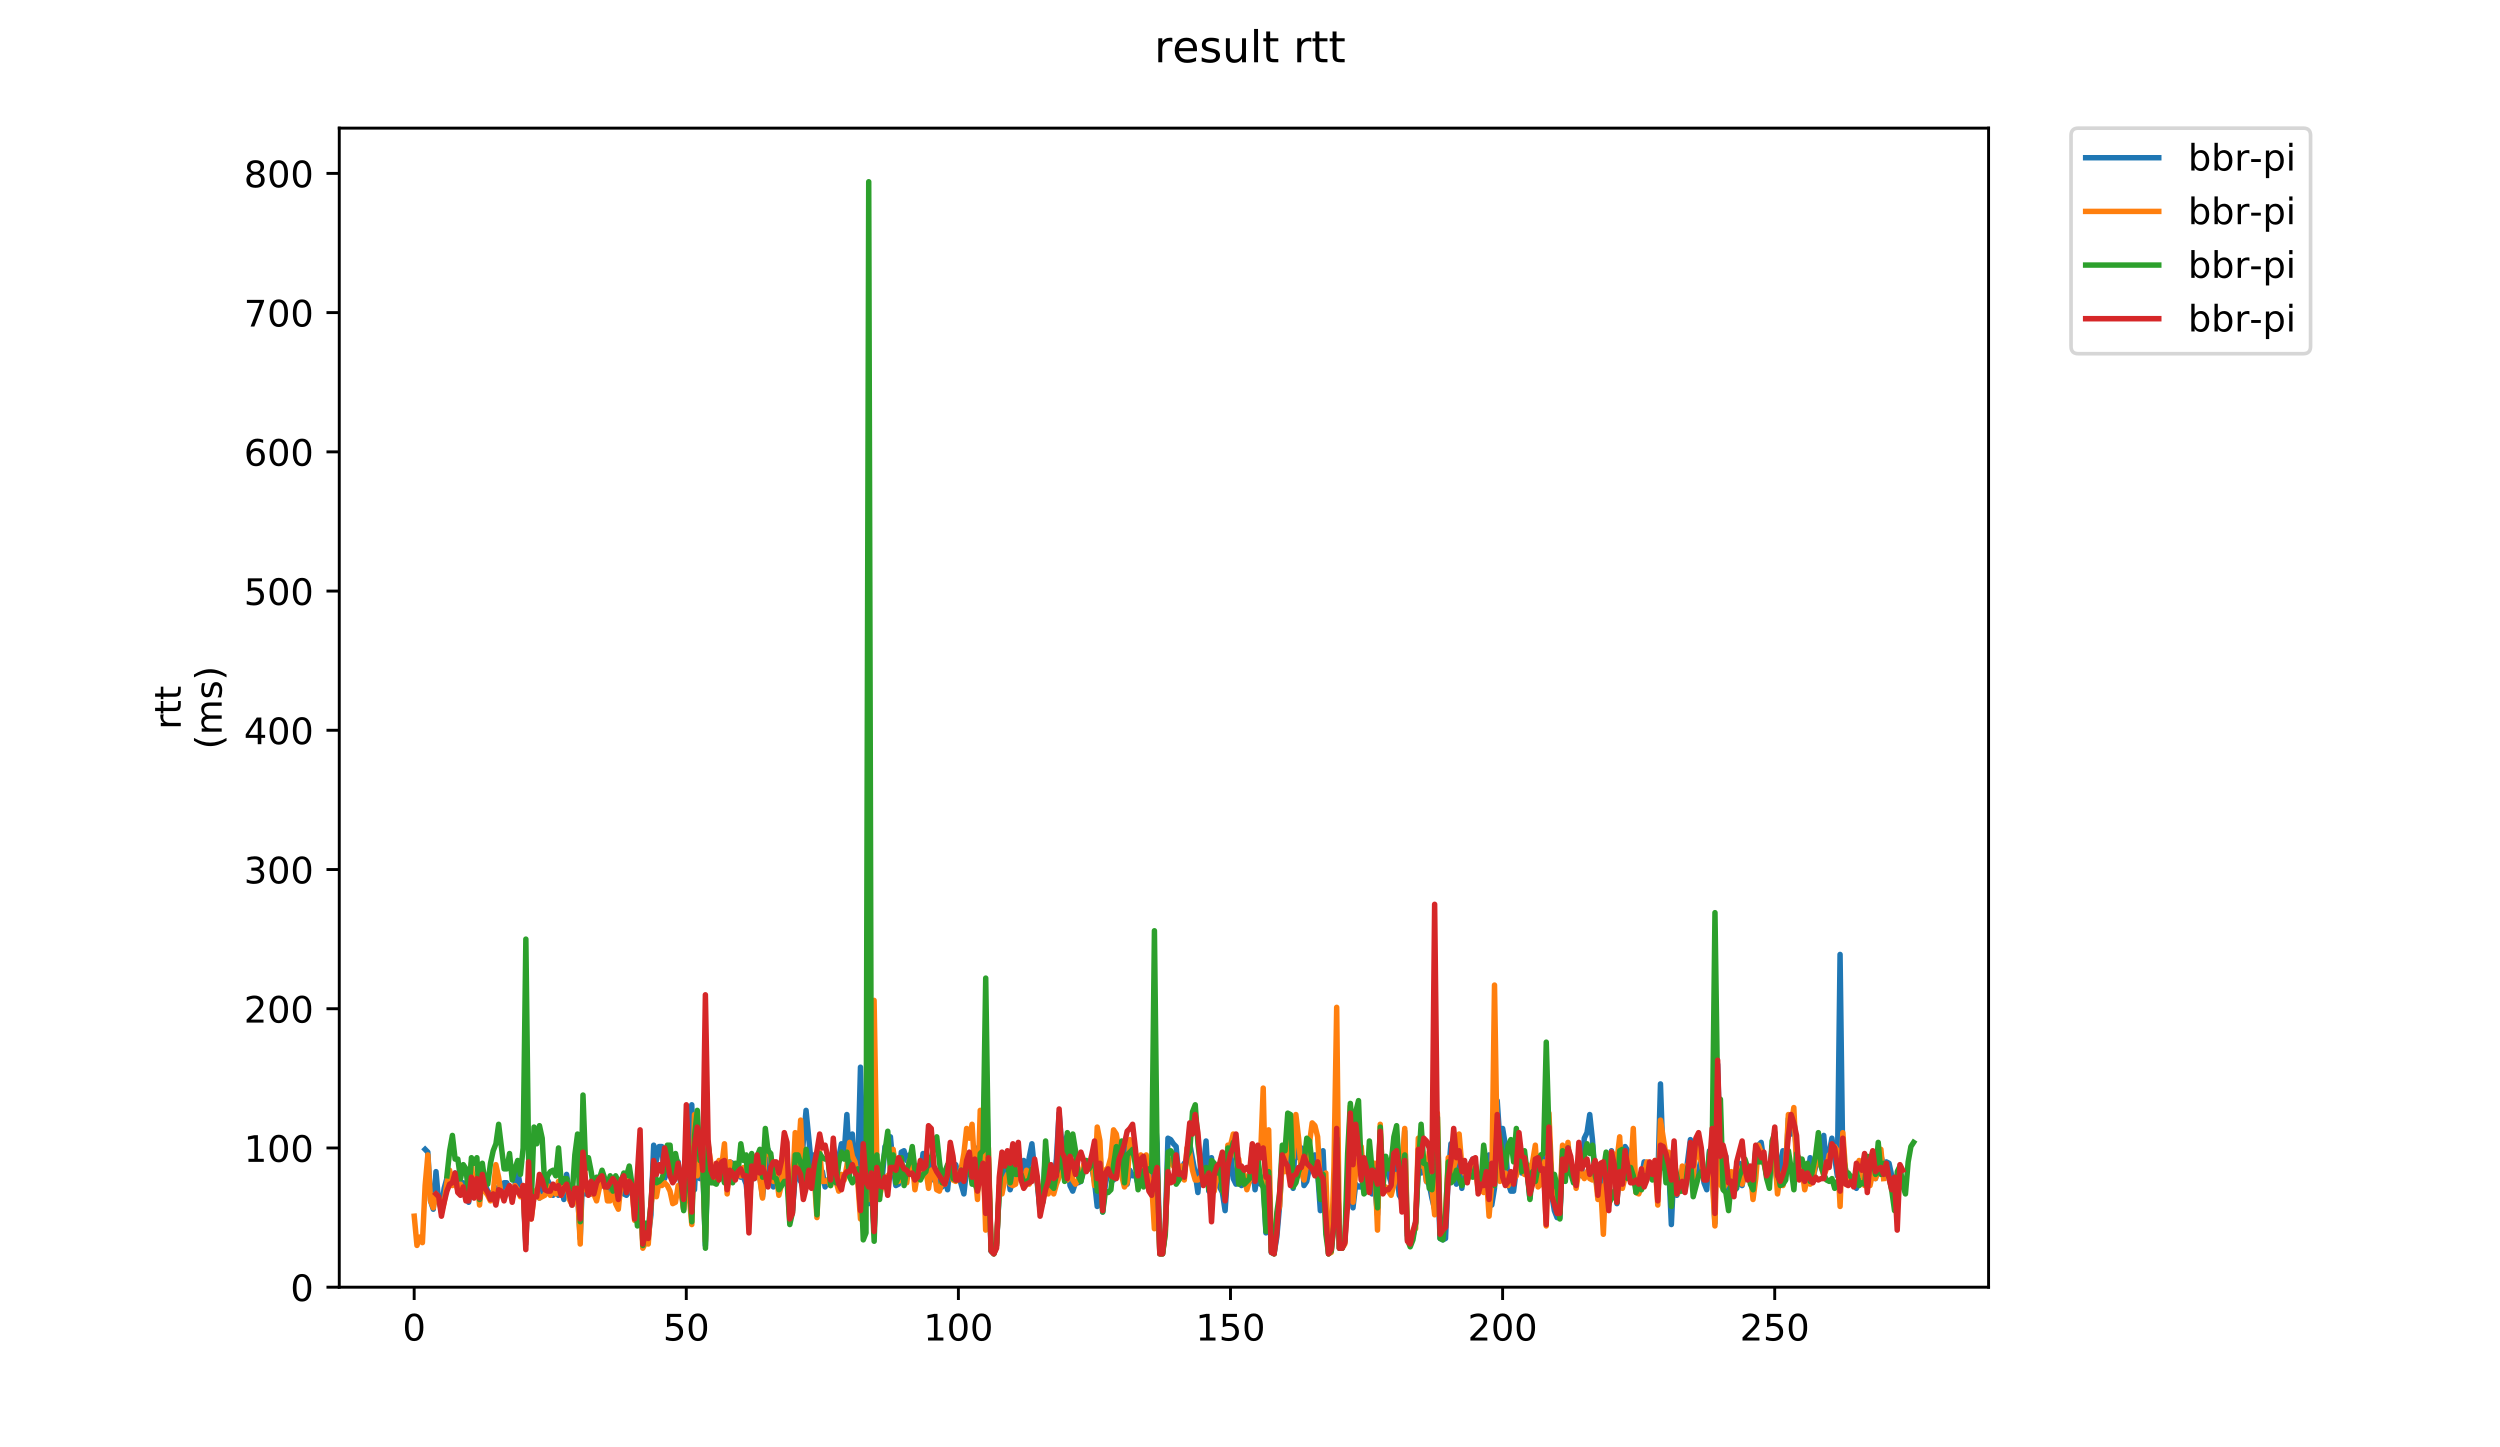 <?xml version="1.0" encoding="utf-8" standalone="no"?>
<!DOCTYPE svg PUBLIC "-//W3C//DTD SVG 1.1//EN"
  "http://www.w3.org/Graphics/SVG/1.1/DTD/svg11.dtd">
<!-- Created with matplotlib (https://matplotlib.org/) -->
<svg height="396pt" version="1.1" viewBox="0 0 684 396" width="684pt" xmlns="http://www.w3.org/2000/svg" xmlns:xlink="http://www.w3.org/1999/xlink">
 <defs>
  <style type="text/css">
*{stroke-linecap:butt;stroke-linejoin:round;}
  </style>
 </defs>
 <g id="figure_1">
  <g id="patch_1">
   <path d="M 0 396 
L 684 396 
L 684 0 
L 0 0 
z
" style="fill:#ffffff;"/>
  </g>
  <g id="axes_1">
   <g id="patch_2">
    <path d="M 92.824 352.174 
L 544.074 352.174 
L 544.074 35.062 
L 92.824 35.062 
z
" style="fill:#ffffff;"/>
   </g>
   <g id="matplotlib.axis_1">
    <g id="xtick_1">
     <g id="line2d_1">
      <defs>
       <path d="M 0 0 
L 0 3.5 
" id="m69da487985" style="stroke:#000000;stroke-width:0.8;"/>
      </defs>
      <g>
       <use style="stroke:#000000;stroke-width:0.8;" x="113.319" xlink:href="#m69da487985" y="352.174"/>
      </g>
     </g>
     <g id="text_1">
      <!-- 0 -->
      <defs>
       <path d="M 31.781 66.406 
Q 24.172 66.406 20.328 58.906 
Q 16.5 51.422 16.5 36.375 
Q 16.5 21.391 20.328 13.891 
Q 24.172 6.391 31.781 6.391 
Q 39.453 6.391 43.281 13.891 
Q 47.125 21.391 47.125 36.375 
Q 47.125 51.422 43.281 58.906 
Q 39.453 66.406 31.781 66.406 
z
M 31.781 74.219 
Q 44.047 74.219 50.516 64.516 
Q 56.984 54.828 56.984 36.375 
Q 56.984 17.969 50.516 8.266 
Q 44.047 -1.422 31.781 -1.422 
Q 19.531 -1.422 13.062 8.266 
Q 6.594 17.969 6.594 36.375 
Q 6.594 54.828 13.062 64.516 
Q 19.531 74.219 31.781 74.219 
z
" id="DejaVuSans-48"/>
      </defs>
      <g transform="translate(110.138 366.773)scale(0.1 -0.1)">
       <use xlink:href="#DejaVuSans-48"/>
      </g>
     </g>
    </g>
    <g id="xtick_2">
     <g id="line2d_2">
      <g>
       <use style="stroke:#000000;stroke-width:0.8;" x="187.768" xlink:href="#m69da487985" y="352.174"/>
      </g>
     </g>
     <g id="text_2">
      <!-- 50 -->
      <defs>
       <path d="M 10.797 72.906 
L 49.516 72.906 
L 49.516 64.594 
L 19.828 64.594 
L 19.828 46.734 
Q 21.969 47.469 24.109 47.828 
Q 26.266 48.188 28.422 48.188 
Q 40.625 48.188 47.75 41.5 
Q 54.891 34.812 54.891 23.391 
Q 54.891 11.625 47.562 5.094 
Q 40.234 -1.422 26.906 -1.422 
Q 22.312 -1.422 17.547 -0.641 
Q 12.797 0.141 7.719 1.703 
L 7.719 11.625 
Q 12.109 9.234 16.797 8.062 
Q 21.484 6.891 26.703 6.891 
Q 35.156 6.891 40.078 11.328 
Q 45.016 15.766 45.016 23.391 
Q 45.016 31 40.078 35.438 
Q 35.156 39.891 26.703 39.891 
Q 22.75 39.891 18.812 39.016 
Q 14.891 38.141 10.797 36.281 
z
" id="DejaVuSans-53"/>
      </defs>
      <g transform="translate(181.405 366.773)scale(0.1 -0.1)">
       <use xlink:href="#DejaVuSans-53"/>
       <use x="63.623" xlink:href="#DejaVuSans-48"/>
      </g>
     </g>
    </g>
    <g id="xtick_3">
     <g id="line2d_3">
      <g>
       <use style="stroke:#000000;stroke-width:0.8;" x="262.216" xlink:href="#m69da487985" y="352.174"/>
      </g>
     </g>
     <g id="text_3">
      <!-- 100 -->
      <defs>
       <path d="M 12.406 8.297 
L 28.516 8.297 
L 28.516 63.922 
L 10.984 60.406 
L 10.984 69.391 
L 28.422 72.906 
L 38.281 72.906 
L 38.281 8.297 
L 54.391 8.297 
L 54.391 0 
L 12.406 0 
z
" id="DejaVuSans-49"/>
      </defs>
      <g transform="translate(252.673 366.773)scale(0.1 -0.1)">
       <use xlink:href="#DejaVuSans-49"/>
       <use x="63.623" xlink:href="#DejaVuSans-48"/>
       <use x="127.246" xlink:href="#DejaVuSans-48"/>
      </g>
     </g>
    </g>
    <g id="xtick_4">
     <g id="line2d_4">
      <g>
       <use style="stroke:#000000;stroke-width:0.8;" x="336.665" xlink:href="#m69da487985" y="352.174"/>
      </g>
     </g>
     <g id="text_4">
      <!-- 150 -->
      <g transform="translate(327.121 366.773)scale(0.1 -0.1)">
       <use xlink:href="#DejaVuSans-49"/>
       <use x="63.623" xlink:href="#DejaVuSans-53"/>
       <use x="127.246" xlink:href="#DejaVuSans-48"/>
      </g>
     </g>
    </g>
    <g id="xtick_5">
     <g id="line2d_5">
      <g>
       <use style="stroke:#000000;stroke-width:0.8;" x="411.114" xlink:href="#m69da487985" y="352.174"/>
      </g>
     </g>
     <g id="text_5">
      <!-- 200 -->
      <defs>
       <path d="M 19.188 8.297 
L 53.609 8.297 
L 53.609 0 
L 7.328 0 
L 7.328 8.297 
Q 12.938 14.109 22.625 23.891 
Q 32.328 33.688 34.812 36.531 
Q 39.547 41.844 41.422 45.531 
Q 43.312 49.219 43.312 52.781 
Q 43.312 58.594 39.234 62.25 
Q 35.156 65.922 28.609 65.922 
Q 23.969 65.922 18.812 64.312 
Q 13.672 62.703 7.812 59.422 
L 7.812 69.391 
Q 13.766 71.781 18.938 73 
Q 24.125 74.219 28.422 74.219 
Q 39.75 74.219 46.484 68.547 
Q 53.219 62.891 53.219 53.422 
Q 53.219 48.922 51.531 44.891 
Q 49.859 40.875 45.406 35.406 
Q 44.188 33.984 37.641 27.219 
Q 31.109 20.453 19.188 8.297 
z
" id="DejaVuSans-50"/>
      </defs>
      <g transform="translate(401.57 366.773)scale(0.1 -0.1)">
       <use xlink:href="#DejaVuSans-50"/>
       <use x="63.623" xlink:href="#DejaVuSans-48"/>
       <use x="127.246" xlink:href="#DejaVuSans-48"/>
      </g>
     </g>
    </g>
    <g id="xtick_6">
     <g id="line2d_6">
      <g>
       <use style="stroke:#000000;stroke-width:0.8;" x="485.562" xlink:href="#m69da487985" y="352.174"/>
      </g>
     </g>
     <g id="text_6">
      <!-- 250 -->
      <g transform="translate(476.019 366.773)scale(0.1 -0.1)">
       <use xlink:href="#DejaVuSans-50"/>
       <use x="63.623" xlink:href="#DejaVuSans-53"/>
       <use x="127.246" xlink:href="#DejaVuSans-48"/>
      </g>
     </g>
    </g>
   </g>
   <g id="matplotlib.axis_2">
    <g id="ytick_1">
     <g id="line2d_7">
      <defs>
       <path d="M 0 0 
L -3.5 0 
" id="m5e0e6e8638" style="stroke:#000000;stroke-width:0.8;"/>
      </defs>
      <g>
       <use style="stroke:#000000;stroke-width:0.8;" x="92.824" xlink:href="#m5e0e6e8638" y="352.174"/>
      </g>
     </g>
     <g id="text_7">
      <!-- 0 -->
      <g transform="translate(79.461 355.973)scale(0.1 -0.1)">
       <use xlink:href="#DejaVuSans-48"/>
      </g>
     </g>
    </g>
    <g id="ytick_2">
     <g id="line2d_8">
      <g>
       <use style="stroke:#000000;stroke-width:0.8;" x="92.824" xlink:href="#m5e0e6e8638" y="314.083"/>
      </g>
     </g>
     <g id="text_8">
      <!-- 100 -->
      <g transform="translate(66.736 317.882)scale(0.1 -0.1)">
       <use xlink:href="#DejaVuSans-49"/>
       <use x="63.623" xlink:href="#DejaVuSans-48"/>
       <use x="127.246" xlink:href="#DejaVuSans-48"/>
      </g>
     </g>
    </g>
    <g id="ytick_3">
     <g id="line2d_9">
      <g>
       <use style="stroke:#000000;stroke-width:0.8;" x="92.824" xlink:href="#m5e0e6e8638" y="275.991"/>
      </g>
     </g>
     <g id="text_9">
      <!-- 200 -->
      <g transform="translate(66.736 279.79)scale(0.1 -0.1)">
       <use xlink:href="#DejaVuSans-50"/>
       <use x="63.623" xlink:href="#DejaVuSans-48"/>
       <use x="127.246" xlink:href="#DejaVuSans-48"/>
      </g>
     </g>
    </g>
    <g id="ytick_4">
     <g id="line2d_10">
      <g>
       <use style="stroke:#000000;stroke-width:0.8;" x="92.824" xlink:href="#m5e0e6e8638" y="237.9"/>
      </g>
     </g>
     <g id="text_10">
      <!-- 300 -->
      <defs>
       <path d="M 40.578 39.312 
Q 47.656 37.797 51.625 33 
Q 55.609 28.219 55.609 21.188 
Q 55.609 10.406 48.188 4.484 
Q 40.766 -1.422 27.094 -1.422 
Q 22.516 -1.422 17.656 -0.516 
Q 12.797 0.391 7.625 2.203 
L 7.625 11.719 
Q 11.719 9.328 16.594 8.109 
Q 21.484 6.891 26.812 6.891 
Q 36.078 6.891 40.938 10.547 
Q 45.797 14.203 45.797 21.188 
Q 45.797 27.641 41.281 31.266 
Q 36.766 34.906 28.719 34.906 
L 20.219 34.906 
L 20.219 43.016 
L 29.109 43.016 
Q 36.375 43.016 40.234 45.922 
Q 44.094 48.828 44.094 54.297 
Q 44.094 59.906 40.109 62.906 
Q 36.141 65.922 28.719 65.922 
Q 24.656 65.922 20.016 65.031 
Q 15.375 64.156 9.812 62.312 
L 9.812 71.094 
Q 15.438 72.656 20.344 73.438 
Q 25.25 74.219 29.594 74.219 
Q 40.828 74.219 47.359 69.109 
Q 53.906 64.016 53.906 55.328 
Q 53.906 49.266 50.438 45.094 
Q 46.969 40.922 40.578 39.312 
z
" id="DejaVuSans-51"/>
      </defs>
      <g transform="translate(66.736 241.699)scale(0.1 -0.1)">
       <use xlink:href="#DejaVuSans-51"/>
       <use x="63.623" xlink:href="#DejaVuSans-48"/>
       <use x="127.246" xlink:href="#DejaVuSans-48"/>
      </g>
     </g>
    </g>
    <g id="ytick_5">
     <g id="line2d_11">
      <g>
       <use style="stroke:#000000;stroke-width:0.8;" x="92.824" xlink:href="#m5e0e6e8638" y="199.808"/>
      </g>
     </g>
     <g id="text_11">
      <!-- 400 -->
      <defs>
       <path d="M 37.797 64.312 
L 12.891 25.391 
L 37.797 25.391 
z
M 35.203 72.906 
L 47.609 72.906 
L 47.609 25.391 
L 58.016 25.391 
L 58.016 17.188 
L 47.609 17.188 
L 47.609 0 
L 37.797 0 
L 37.797 17.188 
L 4.891 17.188 
L 4.891 26.703 
z
" id="DejaVuSans-52"/>
      </defs>
      <g transform="translate(66.736 203.607)scale(0.1 -0.1)">
       <use xlink:href="#DejaVuSans-52"/>
       <use x="63.623" xlink:href="#DejaVuSans-48"/>
       <use x="127.246" xlink:href="#DejaVuSans-48"/>
      </g>
     </g>
    </g>
    <g id="ytick_6">
     <g id="line2d_12">
      <g>
       <use style="stroke:#000000;stroke-width:0.8;" x="92.824" xlink:href="#m5e0e6e8638" y="161.717"/>
      </g>
     </g>
     <g id="text_12">
      <!-- 500 -->
      <g transform="translate(66.736 165.516)scale(0.1 -0.1)">
       <use xlink:href="#DejaVuSans-53"/>
       <use x="63.623" xlink:href="#DejaVuSans-48"/>
       <use x="127.246" xlink:href="#DejaVuSans-48"/>
      </g>
     </g>
    </g>
    <g id="ytick_7">
     <g id="line2d_13">
      <g>
       <use style="stroke:#000000;stroke-width:0.8;" x="92.824" xlink:href="#m5e0e6e8638" y="123.625"/>
      </g>
     </g>
     <g id="text_13">
      <!-- 600 -->
      <defs>
       <path d="M 33.016 40.375 
Q 26.375 40.375 22.484 35.828 
Q 18.609 31.297 18.609 23.391 
Q 18.609 15.531 22.484 10.953 
Q 26.375 6.391 33.016 6.391 
Q 39.656 6.391 43.531 10.953 
Q 47.406 15.531 47.406 23.391 
Q 47.406 31.297 43.531 35.828 
Q 39.656 40.375 33.016 40.375 
z
M 52.594 71.297 
L 52.594 62.312 
Q 48.875 64.062 45.094 64.984 
Q 41.312 65.922 37.594 65.922 
Q 27.828 65.922 22.672 59.328 
Q 17.531 52.734 16.797 39.406 
Q 19.672 43.656 24.016 45.922 
Q 28.375 48.188 33.594 48.188 
Q 44.578 48.188 50.953 41.516 
Q 57.328 34.859 57.328 23.391 
Q 57.328 12.156 50.688 5.359 
Q 44.047 -1.422 33.016 -1.422 
Q 20.359 -1.422 13.672 8.266 
Q 6.984 17.969 6.984 36.375 
Q 6.984 53.656 15.188 63.938 
Q 23.391 74.219 37.203 74.219 
Q 40.922 74.219 44.703 73.484 
Q 48.484 72.75 52.594 71.297 
z
" id="DejaVuSans-54"/>
      </defs>
      <g transform="translate(66.736 127.424)scale(0.1 -0.1)">
       <use xlink:href="#DejaVuSans-54"/>
       <use x="63.623" xlink:href="#DejaVuSans-48"/>
       <use x="127.246" xlink:href="#DejaVuSans-48"/>
      </g>
     </g>
    </g>
    <g id="ytick_8">
     <g id="line2d_14">
      <g>
       <use style="stroke:#000000;stroke-width:0.8;" x="92.824" xlink:href="#m5e0e6e8638" y="85.534"/>
      </g>
     </g>
     <g id="text_14">
      <!-- 700 -->
      <defs>
       <path d="M 8.203 72.906 
L 55.078 72.906 
L 55.078 68.703 
L 28.609 0 
L 18.312 0 
L 43.219 64.594 
L 8.203 64.594 
z
" id="DejaVuSans-55"/>
      </defs>
      <g transform="translate(66.736 89.333)scale(0.1 -0.1)">
       <use xlink:href="#DejaVuSans-55"/>
       <use x="63.623" xlink:href="#DejaVuSans-48"/>
       <use x="127.246" xlink:href="#DejaVuSans-48"/>
      </g>
     </g>
    </g>
    <g id="ytick_9">
     <g id="line2d_15">
      <g>
       <use style="stroke:#000000;stroke-width:0.8;" x="92.824" xlink:href="#m5e0e6e8638" y="47.442"/>
      </g>
     </g>
     <g id="text_15">
      <!-- 800 -->
      <defs>
       <path d="M 31.781 34.625 
Q 24.75 34.625 20.719 30.859 
Q 16.703 27.094 16.703 20.516 
Q 16.703 13.922 20.719 10.156 
Q 24.75 6.391 31.781 6.391 
Q 38.812 6.391 42.859 10.172 
Q 46.922 13.969 46.922 20.516 
Q 46.922 27.094 42.891 30.859 
Q 38.875 34.625 31.781 34.625 
z
M 21.922 38.812 
Q 15.578 40.375 12.031 44.719 
Q 8.5 49.078 8.5 55.328 
Q 8.5 64.062 14.719 69.141 
Q 20.953 74.219 31.781 74.219 
Q 42.672 74.219 48.875 69.141 
Q 55.078 64.062 55.078 55.328 
Q 55.078 49.078 51.531 44.719 
Q 48 40.375 41.703 38.812 
Q 48.828 37.156 52.797 32.312 
Q 56.781 27.484 56.781 20.516 
Q 56.781 9.906 50.312 4.234 
Q 43.844 -1.422 31.781 -1.422 
Q 19.734 -1.422 13.25 4.234 
Q 6.781 9.906 6.781 20.516 
Q 6.781 27.484 10.781 32.312 
Q 14.797 37.156 21.922 38.812 
z
M 18.312 54.391 
Q 18.312 48.734 21.844 45.562 
Q 25.391 42.391 31.781 42.391 
Q 38.141 42.391 41.719 45.562 
Q 45.312 48.734 45.312 54.391 
Q 45.312 60.062 41.719 63.234 
Q 38.141 66.406 31.781 66.406 
Q 25.391 66.406 21.844 63.234 
Q 18.312 60.062 18.312 54.391 
z
" id="DejaVuSans-56"/>
      </defs>
      <g transform="translate(66.736 51.241)scale(0.1 -0.1)">
       <use xlink:href="#DejaVuSans-56"/>
       <use x="63.623" xlink:href="#DejaVuSans-48"/>
       <use x="127.246" xlink:href="#DejaVuSans-48"/>
      </g>
     </g>
    </g>
    <g id="text_16">
     <!-- rtt -->
     <defs>
      <path d="M 41.109 46.297 
Q 39.594 47.172 37.812 47.578 
Q 36.031 48 33.891 48 
Q 26.266 48 22.188 43.047 
Q 18.109 38.094 18.109 28.812 
L 18.109 0 
L 9.078 0 
L 9.078 54.688 
L 18.109 54.688 
L 18.109 46.188 
Q 20.953 51.172 25.484 53.578 
Q 30.031 56 36.531 56 
Q 37.453 56 38.578 55.875 
Q 39.703 55.766 41.062 55.516 
z
" id="DejaVuSans-114"/>
      <path d="M 18.312 70.219 
L 18.312 54.688 
L 36.812 54.688 
L 36.812 47.703 
L 18.312 47.703 
L 18.312 18.016 
Q 18.312 11.328 20.141 9.422 
Q 21.969 7.516 27.594 7.516 
L 36.812 7.516 
L 36.812 0 
L 27.594 0 
Q 17.188 0 13.234 3.875 
Q 9.281 7.766 9.281 18.016 
L 9.281 47.703 
L 2.688 47.703 
L 2.688 54.688 
L 9.281 54.688 
L 9.281 70.219 
z
" id="DejaVuSans-116"/>
     </defs>
     <g transform="translate(49.459 199.594)rotate(-90)scale(0.1 -0.1)">
      <use xlink:href="#DejaVuSans-114"/>
      <use x="41.113" xlink:href="#DejaVuSans-116"/>
      <use x="80.322" xlink:href="#DejaVuSans-116"/>
     </g>
     <!-- (ms) -->
     <defs>
      <path d="M 31 75.875 
Q 24.469 64.656 21.281 53.656 
Q 18.109 42.672 18.109 31.391 
Q 18.109 20.125 21.312 9.062 
Q 24.516 -2 31 -13.188 
L 23.188 -13.188 
Q 15.875 -1.703 12.234 9.375 
Q 8.594 20.453 8.594 31.391 
Q 8.594 42.281 12.203 53.312 
Q 15.828 64.359 23.188 75.875 
z
" id="DejaVuSans-40"/>
      <path d="M 52 44.188 
Q 55.375 50.25 60.062 53.125 
Q 64.75 56 71.094 56 
Q 79.641 56 84.281 50.016 
Q 88.922 44.047 88.922 33.016 
L 88.922 0 
L 79.891 0 
L 79.891 32.719 
Q 79.891 40.578 77.094 44.375 
Q 74.312 48.188 68.609 48.188 
Q 61.625 48.188 57.562 43.547 
Q 53.516 38.922 53.516 30.906 
L 53.516 0 
L 44.484 0 
L 44.484 32.719 
Q 44.484 40.625 41.703 44.406 
Q 38.922 48.188 33.109 48.188 
Q 26.219 48.188 22.156 43.531 
Q 18.109 38.875 18.109 30.906 
L 18.109 0 
L 9.078 0 
L 9.078 54.688 
L 18.109 54.688 
L 18.109 46.188 
Q 21.188 51.219 25.484 53.609 
Q 29.781 56 35.688 56 
Q 41.656 56 45.828 52.969 
Q 50 49.953 52 44.188 
z
" id="DejaVuSans-109"/>
      <path d="M 44.281 53.078 
L 44.281 44.578 
Q 40.484 46.531 36.375 47.5 
Q 32.281 48.484 27.875 48.484 
Q 21.188 48.484 17.844 46.438 
Q 14.5 44.391 14.5 40.281 
Q 14.5 37.156 16.891 35.375 
Q 19.281 33.594 26.516 31.984 
L 29.594 31.297 
Q 39.156 29.25 43.188 25.516 
Q 47.219 21.781 47.219 15.094 
Q 47.219 7.469 41.188 3.016 
Q 35.156 -1.422 24.609 -1.422 
Q 20.219 -1.422 15.453 -0.562 
Q 10.688 0.297 5.422 2 
L 5.422 11.281 
Q 10.406 8.688 15.234 7.391 
Q 20.062 6.109 24.812 6.109 
Q 31.156 6.109 34.562 8.281 
Q 37.984 10.453 37.984 14.406 
Q 37.984 18.062 35.516 20.016 
Q 33.062 21.969 24.703 23.781 
L 21.578 24.516 
Q 13.234 26.266 9.516 29.906 
Q 5.812 33.547 5.812 39.891 
Q 5.812 47.609 11.281 51.797 
Q 16.75 56 26.812 56 
Q 31.781 56 36.172 55.266 
Q 40.578 54.547 44.281 53.078 
z
" id="DejaVuSans-115"/>
      <path d="M 8.016 75.875 
L 15.828 75.875 
Q 23.141 64.359 26.781 53.312 
Q 30.422 42.281 30.422 31.391 
Q 30.422 20.453 26.781 9.375 
Q 23.141 -1.703 15.828 -13.188 
L 8.016 -13.188 
Q 14.5 -2 17.703 9.062 
Q 20.906 20.125 20.906 31.391 
Q 20.906 42.672 17.703 53.656 
Q 14.5 64.656 8.016 75.875 
z
" id="DejaVuSans-41"/>
     </defs>
     <g transform="translate(60.657 204.995)rotate(-90)scale(0.1 -0.1)">
      <use xlink:href="#DejaVuSans-40"/>
      <use x="39.014" xlink:href="#DejaVuSans-109"/>
      <use x="136.426" xlink:href="#DejaVuSans-115"/>
      <use x="188.525" xlink:href="#DejaVuSans-41"/>
     </g>
    </g>
   </g>
   <g id="line2d_16">
    <path clip-path="url(#p88e41805a2)" d="M 116.307 314.464 
L 117.052 315.225 
L 117.796 328.557 
L 118.541 330.843 
L 119.285 320.558 
L 120.03 328.938 
L 120.774 330.462 
L 121.519 325.129 
L 122.263 322.463 
L 123.008 322.082 
L 123.752 322.844 
L 124.497 320.939 
L 125.241 321.701 
L 125.986 323.606 
L 126.73 323.606 
L 127.475 326.653 
L 128.219 328.938 
L 128.964 323.986 
L 129.708 326.653 
L 130.453 323.606 
L 131.197 324.748 
L 131.941 322.082 
L 133.43 325.891 
L 134.919 327.415 
L 135.664 326.272 
L 136.408 324.748 
L 137.153 326.653 
L 137.897 323.606 
L 138.642 323.606 
L 139.386 325.51 
L 140.131 327.796 
L 140.875 324.367 
L 141.62 320.177 
L 142.364 324.748 
L 143.109 324.748 
L 143.853 340.366 
L 144.598 323.986 
L 145.342 330.843 
L 146.087 326.653 
L 146.831 326.653 
L 147.576 327.796 
L 148.32 324.748 
L 149.065 326.272 
L 149.809 322.844 
L 150.554 324.367 
L 151.298 327.034 
L 152.043 325.51 
L 152.787 327.034 
L 153.532 324.748 
L 154.276 328.177 
L 155.021 321.32 
L 155.765 326.272 
L 156.51 329.7 
L 157.254 326.272 
L 157.999 325.891 
L 158.743 338.842 
L 159.488 319.415 
L 160.232 326.653 
L 160.976 326.272 
L 161.721 326.653 
L 162.465 323.225 
L 163.21 325.129 
L 164.699 324.367 
L 165.443 324.367 
L 166.188 325.891 
L 166.932 325.891 
L 167.677 323.606 
L 168.421 326.653 
L 169.166 327.415 
L 169.91 325.51 
L 170.655 326.653 
L 171.399 327.034 
L 172.144 325.51 
L 172.888 326.653 
L 173.633 327.415 
L 174.377 331.986 
L 175.122 319.035 
L 175.866 339.985 
L 176.611 336.938 
L 177.355 338.461 
L 178.1 332.367 
L 178.844 313.321 
L 179.589 317.511 
L 180.333 313.702 
L 181.078 313.702 
L 181.822 322.463 
L 182.567 320.558 
L 183.311 320.939 
L 184.056 322.844 
L 184.8 321.32 
L 185.545 317.892 
L 187.034 330.843 
L 187.778 317.511 
L 188.523 322.844 
L 189.267 302.274 
L 190.011 325.51 
L 190.756 310.654 
L 191.5 322.463 
L 192.245 317.892 
L 192.989 340.747 
L 193.734 315.225 
L 194.478 319.796 
L 195.223 319.796 
L 195.967 320.558 
L 196.712 317.892 
L 197.456 318.273 
L 198.201 319.415 
L 199.69 317.892 
L 200.434 318.273 
L 201.179 322.082 
L 201.923 318.654 
L 202.668 322.082 
L 203.412 322.082 
L 204.157 323.986 
L 204.901 331.605 
L 205.646 319.796 
L 206.39 322.463 
L 207.135 320.939 
L 207.879 321.701 
L 208.624 327.415 
L 210.113 314.464 
L 210.857 318.273 
L 211.602 324.748 
L 212.346 320.558 
L 213.091 323.986 
L 213.835 324.367 
L 214.58 320.939 
L 215.324 319.035 
L 216.069 332.367 
L 216.813 331.224 
L 217.558 322.082 
L 218.302 321.32 
L 219.046 323.225 
L 219.791 312.178 
L 220.535 303.798 
L 222.024 319.035 
L 222.769 315.987 
L 223.513 328.938 
L 224.258 320.177 
L 225.002 320.558 
L 225.747 324.748 
L 226.491 322.844 
L 227.236 323.606 
L 227.98 320.939 
L 228.725 323.606 
L 229.469 316.749 
L 230.214 312.94 
L 230.958 315.606 
L 231.703 304.941 
L 232.447 319.415 
L 233.192 310.274 
L 233.936 320.558 
L 234.681 320.177 
L 235.425 291.99 
L 236.17 320.939 
L 237.659 329.319 
L 238.403 319.796 
L 239.148 337.318 
L 239.892 317.511 
L 240.637 325.129 
L 241.381 322.463 
L 242.126 313.702 
L 242.87 312.94 
L 243.615 311.035 
L 244.359 319.035 
L 245.104 324.367 
L 245.848 323.986 
L 246.593 315.225 
L 247.337 314.845 
L 248.081 317.511 
L 248.826 315.987 
L 250.315 322.082 
L 251.059 319.035 
L 251.804 321.32 
L 252.548 315.606 
L 253.293 321.32 
L 254.037 316.749 
L 254.782 322.844 
L 255.526 319.796 
L 256.271 323.225 
L 257.015 322.844 
L 257.76 324.748 
L 258.504 320.558 
L 259.249 325.51 
L 259.993 318.273 
L 260.738 320.177 
L 261.482 318.654 
L 263.716 326.653 
L 264.46 319.796 
L 265.205 321.32 
L 265.949 316.749 
L 266.694 317.511 
L 267.438 314.083 
L 268.183 320.177 
L 268.927 320.558 
L 269.672 285.895 
L 270.416 319.415 
L 271.161 342.27 
L 271.905 343.032 
L 272.65 340.747 
L 273.394 325.891 
L 274.883 320.177 
L 275.627 319.415 
L 276.372 325.51 
L 277.116 322.844 
L 277.861 320.939 
L 278.605 319.415 
L 279.35 318.654 
L 280.094 317.511 
L 280.839 322.844 
L 281.583 316.749 
L 282.328 312.94 
L 283.072 320.177 
L 283.817 323.986 
L 284.561 331.224 
L 285.306 328.557 
L 286.05 315.225 
L 286.795 319.415 
L 287.539 322.844 
L 288.284 323.606 
L 289.028 317.13 
L 289.773 304.56 
L 290.517 313.702 
L 291.262 312.559 
L 292.006 310.654 
L 292.751 324.367 
L 293.495 325.891 
L 294.24 323.606 
L 294.984 323.606 
L 295.729 323.225 
L 296.473 319.415 
L 297.218 317.892 
L 297.962 317.892 
L 298.707 319.415 
L 299.451 323.225 
L 300.196 330.081 
L 300.94 314.464 
L 301.685 331.605 
L 302.429 323.986 
L 303.174 320.558 
L 303.918 321.32 
L 304.662 322.844 
L 305.407 319.796 
L 306.151 320.558 
L 306.896 312.559 
L 307.64 313.702 
L 308.385 323.986 
L 309.129 320.177 
L 309.874 321.701 
L 310.618 321.32 
L 311.363 323.986 
L 312.107 320.177 
L 312.852 322.082 
L 313.596 317.13 
L 314.341 320.939 
L 315.085 326.272 
L 315.83 302.655 
L 316.574 312.94 
L 317.319 343.032 
L 318.063 343.032 
L 318.808 336.176 
L 319.552 311.416 
L 320.297 311.797 
L 321.041 312.94 
L 321.786 313.702 
L 322.53 322.082 
L 323.275 319.796 
L 324.019 318.273 
L 324.764 317.511 
L 325.508 312.94 
L 326.997 320.939 
L 327.742 326.272 
L 328.486 318.654 
L 329.231 319.796 
L 329.975 312.178 
L 330.72 325.891 
L 331.464 316.749 
L 332.209 323.225 
L 332.953 322.082 
L 333.697 324.748 
L 334.442 326.272 
L 335.186 331.224 
L 335.931 320.177 
L 336.675 315.225 
L 337.42 322.463 
L 338.164 323.986 
L 338.909 319.415 
L 339.653 324.367 
L 340.398 323.986 
L 341.142 322.082 
L 341.887 323.225 
L 342.631 316.368 
L 343.376 325.51 
L 344.12 320.939 
L 344.865 323.986 
L 345.609 322.082 
L 346.354 337.318 
L 347.098 324.748 
L 347.843 342.651 
L 348.587 343.032 
L 349.332 338.461 
L 350.076 330.081 
L 350.821 317.13 
L 351.565 317.892 
L 352.31 314.845 
L 353.054 320.558 
L 353.799 325.129 
L 354.543 307.226 
L 355.288 316.749 
L 356.032 314.083 
L 356.777 324.367 
L 357.521 323.225 
L 358.266 319.415 
L 359.01 317.892 
L 359.755 315.987 
L 360.499 320.558 
L 361.244 331.224 
L 361.988 314.845 
L 362.732 331.986 
L 363.477 343.032 
L 364.221 342.27 
L 364.966 333.509 
L 365.71 310.654 
L 366.455 341.509 
L 367.199 341.509 
L 367.944 339.604 
L 368.688 325.891 
L 369.433 320.939 
L 370.177 330.462 
L 370.922 323.986 
L 371.666 324.748 
L 372.411 324.748 
L 373.155 322.463 
L 373.9 319.796 
L 374.644 324.367 
L 375.389 326.653 
L 376.133 324.367 
L 376.878 332.367 
L 377.622 315.225 
L 378.367 319.415 
L 379.111 318.654 
L 380.6 323.606 
L 381.345 317.892 
L 382.089 320.558 
L 382.834 327.034 
L 383.578 328.177 
L 384.323 309.512 
L 385.067 338.08 
L 385.812 339.604 
L 386.556 338.461 
L 387.301 334.652 
L 388.045 319.415 
L 388.79 320.939 
L 389.534 317.892 
L 390.279 323.225 
L 391.023 323.986 
L 391.767 327.796 
L 392.512 330.843 
L 393.256 319.796 
L 394.001 338.842 
L 394.745 339.223 
L 395.49 338.842 
L 396.234 321.701 
L 396.979 312.94 
L 397.723 320.558 
L 398.468 323.986 
L 399.212 313.702 
L 399.957 325.129 
L 400.701 319.035 
L 401.446 320.939 
L 402.19 318.654 
L 402.935 317.13 
L 403.679 318.654 
L 405.168 325.891 
L 406.657 317.892 
L 407.402 315.987 
L 408.146 329.7 
L 408.891 325.129 
L 409.635 301.132 
L 410.38 312.178 
L 411.124 308.75 
L 411.869 313.321 
L 412.613 323.606 
L 413.358 325.891 
L 414.102 325.891 
L 414.847 320.177 
L 415.591 320.177 
L 416.336 320.939 
L 417.08 320.177 
L 417.825 319.796 
L 418.569 327.796 
L 419.314 317.892 
L 420.058 319.796 
L 420.802 319.796 
L 421.547 317.892 
L 422.291 316.749 
L 423.036 314.464 
L 423.78 309.893 
L 424.525 326.653 
L 425.269 331.224 
L 426.014 333.128 
L 426.758 333.128 
L 427.503 316.368 
L 428.247 321.701 
L 428.992 313.702 
L 429.736 319.415 
L 430.481 321.701 
L 431.225 323.225 
L 431.97 317.511 
L 432.714 321.701 
L 433.459 311.416 
L 434.203 309.893 
L 434.948 304.941 
L 435.692 311.797 
L 436.437 322.082 
L 437.181 325.51 
L 437.926 322.844 
L 438.67 323.986 
L 439.415 319.796 
L 440.159 325.891 
L 440.904 314.845 
L 441.648 320.558 
L 442.393 329.319 
L 443.137 314.845 
L 443.882 320.939 
L 444.626 313.702 
L 445.371 314.845 
L 446.115 321.32 
L 446.86 323.225 
L 447.604 324.367 
L 448.349 323.986 
L 449.093 322.082 
L 449.837 317.892 
L 450.582 319.415 
L 451.326 318.273 
L 452.071 322.463 
L 452.815 321.701 
L 453.56 323.606 
L 454.304 296.561 
L 455.049 318.273 
L 455.793 319.415 
L 456.538 318.654 
L 457.282 335.033 
L 458.027 319.035 
L 458.771 327.034 
L 459.516 325.129 
L 460.26 323.606 
L 461.005 323.225 
L 462.494 311.797 
L 463.238 323.986 
L 463.983 322.844 
L 464.727 320.558 
L 465.472 316.749 
L 466.216 323.606 
L 466.961 325.51 
L 467.705 314.845 
L 468.45 319.035 
L 469.194 334.652 
L 469.939 291.228 
L 470.683 315.987 
L 471.428 315.606 
L 472.172 316.368 
L 472.917 325.51 
L 473.661 322.844 
L 474.406 322.082 
L 475.15 325.129 
L 475.895 318.273 
L 476.639 324.367 
L 477.383 320.177 
L 478.128 320.558 
L 478.872 321.32 
L 479.617 323.606 
L 480.361 314.845 
L 481.106 313.321 
L 481.85 312.559 
L 482.595 317.511 
L 483.339 321.32 
L 484.084 322.844 
L 484.828 313.702 
L 486.317 323.986 
L 487.062 318.273 
L 487.806 314.845 
L 488.551 321.701 
L 489.295 306.083 
L 490.04 310.274 
L 490.784 305.703 
L 491.529 315.606 
L 492.273 320.558 
L 493.018 320.939 
L 493.762 320.558 
L 494.507 323.225 
L 495.251 316.749 
L 495.996 322.463 
L 497.485 315.987 
L 498.229 315.987 
L 498.974 310.654 
L 499.718 319.415 
L 501.207 311.416 
L 502.696 321.701 
L 503.441 261.136 
L 504.185 318.273 
L 504.93 319.796 
L 505.674 323.606 
L 506.418 323.225 
L 507.163 322.463 
L 507.907 325.129 
L 508.652 323.225 
L 509.396 322.844 
L 510.141 323.986 
L 510.885 324.367 
L 511.63 318.273 
L 512.374 315.987 
L 513.119 322.463 
L 513.863 318.654 
L 514.608 315.987 
L 515.352 319.415 
L 516.097 317.892 
L 516.841 318.273 
L 517.586 321.701 
L 517.586 321.701 
" style="fill:none;stroke:#1f77b4;stroke-linecap:square;stroke-width:1.5;"/>
   </g>
   <g id="line2d_17">
    <path clip-path="url(#p88e41805a2)" d="M 113.335 332.748 
L 114.08 340.747 
L 114.824 338.461 
L 115.569 339.985 
L 116.313 324.367 
L 117.058 315.987 
L 117.802 328.557 
L 118.547 330.462 
L 119.291 326.653 
L 120.036 327.796 
L 120.78 331.605 
L 121.525 328.938 
L 122.269 323.606 
L 123.014 320.177 
L 123.758 324.367 
L 124.503 323.225 
L 125.247 325.51 
L 125.992 323.986 
L 126.736 325.891 
L 127.481 325.891 
L 128.225 323.225 
L 128.969 318.273 
L 129.714 326.272 
L 130.458 321.701 
L 131.203 329.7 
L 131.947 322.082 
L 132.692 325.891 
L 133.436 327.034 
L 134.181 328.557 
L 134.925 326.653 
L 135.67 318.654 
L 136.414 322.082 
L 137.159 327.034 
L 137.903 327.796 
L 138.648 325.891 
L 139.392 325.129 
L 140.137 326.653 
L 140.881 324.367 
L 141.626 325.51 
L 142.37 327.415 
L 143.115 324.367 
L 143.859 339.604 
L 144.604 322.463 
L 145.348 333.509 
L 146.093 327.415 
L 146.837 325.51 
L 147.582 327.796 
L 149.071 327.034 
L 149.815 324.367 
L 150.56 327.034 
L 151.304 325.129 
L 152.049 326.653 
L 152.793 323.225 
L 153.538 327.034 
L 154.282 325.129 
L 155.027 322.844 
L 155.771 328.177 
L 156.516 329.7 
L 157.26 328.177 
L 158.004 325.129 
L 158.749 340.366 
L 159.493 312.559 
L 160.238 325.51 
L 160.982 325.51 
L 161.727 326.653 
L 162.471 326.653 
L 163.216 328.557 
L 163.96 325.129 
L 164.705 323.225 
L 165.449 323.225 
L 166.194 328.557 
L 166.938 328.557 
L 167.683 325.129 
L 168.427 329.319 
L 169.172 330.843 
L 169.916 323.606 
L 170.661 321.701 
L 171.405 325.891 
L 172.15 322.844 
L 172.894 324.748 
L 173.639 333.89 
L 174.383 332.367 
L 175.128 324.748 
L 175.872 341.509 
L 176.617 339.985 
L 177.361 340.366 
L 178.106 329.7 
L 178.85 324.748 
L 179.595 327.415 
L 180.339 323.225 
L 181.084 324.367 
L 181.828 323.606 
L 182.573 324.367 
L 183.317 325.891 
L 184.062 329.319 
L 184.806 328.938 
L 185.551 324.367 
L 186.295 325.891 
L 187.039 330.843 
L 187.784 324.367 
L 188.528 326.653 
L 189.273 335.033 
L 190.017 304.941 
L 190.762 321.701 
L 191.506 314.464 
L 192.251 317.511 
L 192.995 339.604 
L 193.74 313.321 
L 195.229 322.844 
L 195.973 322.082 
L 196.718 317.511 
L 197.462 319.035 
L 198.207 312.94 
L 198.951 326.653 
L 199.696 317.892 
L 200.44 321.701 
L 201.185 322.463 
L 201.929 319.796 
L 202.674 321.701 
L 203.418 319.415 
L 204.163 319.796 
L 204.907 334.271 
L 205.652 316.368 
L 206.396 320.177 
L 207.141 317.13 
L 208.63 327.796 
L 209.374 314.083 
L 210.863 316.368 
L 211.608 323.225 
L 212.352 320.939 
L 213.097 327.034 
L 213.841 323.986 
L 214.586 317.892 
L 215.33 316.368 
L 216.074 333.89 
L 216.819 325.51 
L 217.563 309.893 
L 218.308 318.273 
L 219.052 306.464 
L 219.797 322.844 
L 220.541 319.796 
L 221.286 319.415 
L 222.03 322.082 
L 222.775 322.082 
L 223.519 333.128 
L 224.264 315.225 
L 225.008 323.225 
L 225.753 323.225 
L 226.497 322.844 
L 227.242 324.367 
L 227.986 320.558 
L 229.475 325.891 
L 230.22 321.32 
L 230.964 322.844 
L 231.709 319.035 
L 232.453 312.559 
L 233.198 316.368 
L 233.942 317.892 
L 234.687 323.225 
L 235.431 333.509 
L 236.176 315.606 
L 236.92 325.51 
L 237.665 328.177 
L 238.409 320.558 
L 239.154 273.706 
L 239.898 318.654 
L 240.643 327.415 
L 241.387 323.986 
L 242.132 323.606 
L 242.876 321.701 
L 243.621 320.939 
L 244.365 314.464 
L 245.109 320.177 
L 245.854 323.225 
L 246.598 320.939 
L 247.343 321.701 
L 248.087 323.606 
L 248.832 317.511 
L 249.576 317.13 
L 250.321 325.51 
L 251.065 320.939 
L 251.81 322.082 
L 252.554 320.558 
L 253.299 319.796 
L 254.043 325.129 
L 254.788 320.177 
L 255.532 319.796 
L 256.277 325.51 
L 257.021 325.891 
L 257.766 323.606 
L 258.51 323.986 
L 259.255 320.558 
L 259.999 313.321 
L 260.744 322.844 
L 261.488 323.225 
L 262.233 321.701 
L 262.977 319.796 
L 263.722 315.606 
L 264.466 308.75 
L 265.211 311.416 
L 265.955 307.607 
L 266.7 320.177 
L 267.444 328.177 
L 268.189 303.798 
L 268.933 314.464 
L 269.678 336.557 
L 270.422 314.083 
L 271.167 341.889 
L 271.911 343.032 
L 272.656 340.747 
L 273.4 324.367 
L 274.144 326.653 
L 274.889 322.844 
L 275.633 321.32 
L 276.378 323.986 
L 277.122 324.367 
L 277.867 323.986 
L 278.611 319.035 
L 279.356 322.463 
L 280.1 323.225 
L 280.845 320.177 
L 281.589 323.986 
L 282.334 320.177 
L 283.078 319.035 
L 284.567 328.557 
L 285.312 327.796 
L 286.056 322.844 
L 286.801 326.653 
L 287.545 321.32 
L 288.29 326.653 
L 289.034 323.986 
L 290.523 320.177 
L 291.268 319.415 
L 292.012 322.844 
L 292.757 315.225 
L 293.501 322.844 
L 294.246 323.986 
L 294.99 322.844 
L 295.735 322.844 
L 296.479 318.654 
L 297.224 318.273 
L 297.968 319.796 
L 298.713 317.13 
L 299.457 324.367 
L 300.202 308.369 
L 300.946 312.178 
L 301.691 329.7 
L 302.435 320.177 
L 303.179 319.415 
L 303.924 316.749 
L 304.668 309.131 
L 305.413 310.274 
L 306.157 314.845 
L 306.902 321.701 
L 307.646 324.748 
L 308.391 323.606 
L 309.135 311.797 
L 309.88 315.225 
L 310.624 316.368 
L 311.369 321.701 
L 312.113 315.987 
L 312.858 323.606 
L 313.602 315.987 
L 314.347 322.463 
L 315.091 323.606 
L 315.836 336.176 
L 316.58 319.415 
L 317.325 343.032 
L 318.069 343.032 
L 318.814 337.318 
L 319.558 317.13 
L 320.303 317.511 
L 321.047 319.035 
L 321.792 320.177 
L 322.536 322.463 
L 323.281 319.035 
L 324.025 322.844 
L 324.77 314.083 
L 325.514 315.225 
L 326.259 320.177 
L 327.003 322.844 
L 327.748 322.844 
L 328.492 322.082 
L 329.237 321.701 
L 329.981 320.177 
L 330.725 322.463 
L 331.47 326.653 
L 332.214 325.891 
L 332.959 321.32 
L 333.703 319.035 
L 334.448 325.51 
L 335.192 327.034 
L 335.937 313.321 
L 336.681 313.321 
L 337.426 310.274 
L 338.17 316.368 
L 338.915 317.13 
L 339.659 322.844 
L 340.404 321.32 
L 341.148 325.51 
L 341.893 322.844 
L 342.637 316.368 
L 343.382 318.654 
L 344.126 315.606 
L 344.871 316.749 
L 345.615 297.703 
L 346.36 330.843 
L 347.104 309.131 
L 347.849 342.27 
L 348.593 343.032 
L 349.338 332.748 
L 350.082 330.081 
L 350.827 317.511 
L 351.571 320.558 
L 352.316 309.893 
L 353.06 314.083 
L 353.805 316.749 
L 354.549 304.941 
L 355.294 311.416 
L 356.038 320.558 
L 356.783 322.844 
L 357.527 318.273 
L 359.016 307.226 
L 359.76 307.988 
L 360.505 311.035 
L 361.249 323.986 
L 361.994 325.129 
L 362.738 320.939 
L 363.483 343.032 
L 364.227 342.651 
L 364.972 319.415 
L 365.716 275.61 
L 366.461 341.509 
L 367.205 341.509 
L 367.95 340.366 
L 368.694 323.225 
L 369.439 302.655 
L 370.183 328.938 
L 370.928 320.177 
L 371.672 317.511 
L 372.417 313.702 
L 373.161 322.463 
L 373.906 324.748 
L 375.395 318.273 
L 376.139 318.273 
L 376.884 336.557 
L 377.628 307.607 
L 378.373 325.129 
L 379.117 324.748 
L 380.606 327.034 
L 382.095 321.32 
L 382.84 322.082 
L 383.584 319.415 
L 384.329 308.75 
L 385.073 336.938 
L 385.818 339.604 
L 386.562 336.938 
L 387.307 336.176 
L 388.051 311.416 
L 388.795 319.035 
L 389.54 317.892 
L 390.284 323.225 
L 391.029 315.225 
L 391.773 325.129 
L 392.518 332.367 
L 393.262 304.56 
L 394.007 335.414 
L 394.751 335.033 
L 395.496 333.128 
L 396.24 316.749 
L 396.985 322.082 
L 398.474 316.749 
L 399.218 310.274 
L 399.963 319.035 
L 401.452 322.844 
L 402.196 321.701 
L 402.941 318.273 
L 403.685 319.796 
L 404.43 325.51 
L 405.174 325.51 
L 405.919 326.272 
L 406.663 321.701 
L 407.408 332.748 
L 408.152 323.986 
L 408.897 269.516 
L 409.641 315.987 
L 410.386 323.225 
L 411.13 321.701 
L 411.875 320.939 
L 412.619 324.367 
L 413.364 323.225 
L 414.108 322.844 
L 414.853 321.701 
L 415.597 318.273 
L 416.342 316.749 
L 417.086 321.32 
L 417.83 318.654 
L 418.575 323.606 
L 419.319 317.892 
L 420.064 313.321 
L 420.808 324.748 
L 421.553 323.986 
L 422.297 317.892 
L 423.042 335.414 
L 423.786 304.56 
L 424.531 321.701 
L 425.275 327.796 
L 426.02 331.224 
L 426.764 329.319 
L 427.509 313.321 
L 428.253 320.177 
L 428.998 312.559 
L 429.742 320.939 
L 430.487 320.558 
L 431.231 325.129 
L 431.976 320.177 
L 432.72 320.939 
L 433.465 322.463 
L 434.209 320.558 
L 434.954 322.463 
L 435.698 322.844 
L 436.443 320.939 
L 437.187 328.177 
L 437.932 324.367 
L 438.676 337.699 
L 439.421 319.796 
L 440.165 329.7 
L 440.91 315.225 
L 441.654 315.987 
L 442.399 317.511 
L 443.143 311.035 
L 443.888 325.129 
L 444.632 322.082 
L 445.377 319.796 
L 446.121 320.939 
L 446.865 308.75 
L 447.61 326.272 
L 448.354 326.653 
L 449.099 324.748 
L 449.843 320.939 
L 450.588 317.892 
L 451.332 320.558 
L 452.077 321.32 
L 452.821 317.511 
L 453.566 329.7 
L 454.31 306.464 
L 455.799 315.987 
L 456.544 315.225 
L 457.288 325.129 
L 458.033 322.082 
L 458.777 326.653 
L 459.522 325.891 
L 460.266 319.035 
L 461.011 322.844 
L 461.755 318.654 
L 462.5 319.415 
L 463.244 322.844 
L 463.989 312.559 
L 464.733 315.987 
L 465.478 317.892 
L 466.222 322.463 
L 466.967 322.082 
L 467.711 320.558 
L 468.456 321.701 
L 469.2 335.414 
L 469.945 306.083 
L 470.689 323.986 
L 471.434 325.129 
L 472.178 323.986 
L 472.923 323.225 
L 473.667 320.558 
L 474.412 322.844 
L 475.156 319.035 
L 475.9 320.939 
L 476.645 323.986 
L 477.389 321.32 
L 478.134 321.32 
L 478.878 320.177 
L 479.623 328.177 
L 480.367 322.463 
L 481.112 313.321 
L 481.856 315.225 
L 483.345 321.32 
L 484.09 320.558 
L 484.834 316.368 
L 485.579 315.987 
L 486.323 326.653 
L 487.068 321.32 
L 487.812 324.367 
L 488.557 319.415 
L 489.301 304.941 
L 490.046 307.988 
L 490.79 303.036 
L 491.535 319.035 
L 492.279 320.939 
L 493.024 319.796 
L 493.768 325.51 
L 494.513 322.082 
L 495.257 323.986 
L 496.002 322.844 
L 496.746 317.892 
L 497.491 317.892 
L 498.235 319.035 
L 498.98 321.701 
L 499.724 319.796 
L 500.469 315.987 
L 501.213 315.606 
L 501.958 313.702 
L 502.702 314.845 
L 503.447 330.081 
L 504.191 309.893 
L 504.935 320.177 
L 505.68 321.32 
L 506.424 322.844 
L 507.169 323.225 
L 507.913 320.939 
L 508.658 317.511 
L 509.402 320.558 
L 510.147 324.367 
L 510.891 318.654 
L 511.636 324.367 
L 512.38 320.939 
L 513.125 322.463 
L 513.869 320.177 
L 514.614 314.464 
L 515.358 322.463 
L 515.358 322.463 
" style="fill:none;stroke:#ff7f0e;stroke-linecap:square;stroke-width:1.5;"/>
   </g>
   <g id="line2d_18">
    <path clip-path="url(#p88e41805a2)" d="M 122.284 321.701 
L 123.028 314.845 
L 123.773 310.654 
L 124.517 317.13 
L 125.262 317.13 
L 126.006 322.463 
L 126.751 318.654 
L 127.495 319.796 
L 128.24 327.034 
L 128.984 316.749 
L 129.729 318.273 
L 130.473 316.749 
L 131.218 328.177 
L 131.962 318.273 
L 132.707 323.606 
L 133.451 323.986 
L 134.196 318.273 
L 134.94 314.845 
L 135.685 312.94 
L 136.429 307.607 
L 137.918 319.796 
L 138.663 319.796 
L 139.407 315.606 
L 140.152 322.844 
L 140.896 319.796 
L 141.641 317.511 
L 142.385 321.32 
L 143.13 314.083 
L 143.874 256.945 
L 144.619 316.749 
L 145.363 328.557 
L 146.108 308.369 
L 146.852 312.94 
L 147.597 307.988 
L 148.341 311.416 
L 149.086 325.129 
L 149.83 321.701 
L 150.575 320.558 
L 151.319 320.177 
L 152.063 321.701 
L 152.808 314.083 
L 153.552 323.606 
L 154.297 322.463 
L 155.041 322.463 
L 155.786 326.653 
L 156.53 327.415 
L 157.275 315.987 
L 158.019 310.274 
L 158.764 334.271 
L 159.508 299.608 
L 160.253 319.796 
L 160.997 316.749 
L 161.742 320.558 
L 162.486 325.51 
L 163.231 322.082 
L 163.975 322.463 
L 164.72 320.177 
L 166.209 324.748 
L 166.953 321.701 
L 167.698 325.891 
L 168.442 321.701 
L 169.187 323.225 
L 169.931 323.225 
L 170.676 320.939 
L 171.42 321.701 
L 172.165 319.035 
L 172.909 323.986 
L 173.654 327.796 
L 174.398 335.414 
L 175.143 316.368 
L 175.887 340.747 
L 176.632 334.652 
L 177.376 336.176 
L 178.121 329.319 
L 178.865 317.892 
L 179.61 323.606 
L 180.354 323.225 
L 181.098 322.463 
L 181.843 320.177 
L 182.587 313.321 
L 183.332 313.321 
L 184.076 323.225 
L 184.821 315.606 
L 185.565 319.415 
L 186.31 322.463 
L 187.054 331.224 
L 187.799 315.606 
L 188.543 320.939 
L 189.288 334.271 
L 190.032 310.654 
L 190.777 303.798 
L 191.521 317.511 
L 192.266 317.892 
L 193.01 341.509 
L 193.755 312.559 
L 194.499 323.606 
L 195.244 323.606 
L 195.988 323.986 
L 196.733 322.082 
L 197.477 320.939 
L 198.222 323.606 
L 198.966 320.177 
L 199.711 321.701 
L 200.455 323.606 
L 201.2 318.273 
L 201.944 320.558 
L 202.689 312.94 
L 203.433 317.511 
L 204.178 315.987 
L 204.922 331.224 
L 205.667 315.606 
L 206.411 318.654 
L 207.156 316.368 
L 207.9 314.464 
L 208.645 322.082 
L 209.389 308.75 
L 210.133 314.845 
L 210.878 315.606 
L 211.622 322.082 
L 212.367 322.463 
L 213.111 325.51 
L 214.6 323.225 
L 215.345 323.225 
L 216.089 335.033 
L 216.834 331.605 
L 217.578 315.987 
L 218.323 315.987 
L 219.067 318.273 
L 219.812 322.844 
L 220.556 314.464 
L 221.301 320.558 
L 222.045 324.367 
L 222.79 318.654 
L 223.534 332.367 
L 224.279 315.606 
L 225.023 316.749 
L 225.768 317.13 
L 226.512 316.749 
L 227.257 324.367 
L 228.001 319.035 
L 228.746 323.606 
L 229.49 318.273 
L 230.235 315.225 
L 230.979 317.13 
L 231.724 315.225 
L 232.468 322.082 
L 233.213 323.606 
L 233.957 322.463 
L 234.702 319.796 
L 235.446 320.177 
L 236.191 339.223 
L 236.935 337.318 
L 237.68 49.728 
L 238.424 323.225 
L 239.168 339.604 
L 239.913 315.987 
L 240.657 328.177 
L 241.402 319.035 
L 242.146 314.845 
L 242.891 309.512 
L 243.635 320.558 
L 244.38 315.987 
L 245.124 323.606 
L 245.869 322.082 
L 246.613 316.749 
L 247.358 324.367 
L 248.102 319.796 
L 248.847 317.892 
L 249.591 313.702 
L 250.336 320.177 
L 251.08 321.32 
L 251.825 322.844 
L 252.569 321.32 
L 253.314 320.558 
L 254.058 316.749 
L 254.803 316.749 
L 256.292 311.035 
L 257.036 317.892 
L 257.781 323.606 
L 258.525 320.558 
L 259.27 318.654 
L 260.014 318.654 
L 260.759 322.463 
L 261.503 322.844 
L 262.248 322.082 
L 262.992 320.177 
L 263.737 320.558 
L 265.226 319.035 
L 265.97 323.986 
L 266.714 323.986 
L 267.459 325.51 
L 268.203 315.606 
L 268.948 314.845 
L 269.692 267.611 
L 270.437 316.749 
L 271.181 342.27 
L 271.926 343.032 
L 272.67 339.985 
L 273.415 325.51 
L 274.159 315.987 
L 274.904 318.654 
L 275.648 317.511 
L 276.393 323.606 
L 277.137 314.845 
L 277.882 321.32 
L 279.371 321.32 
L 280.115 323.606 
L 281.604 322.844 
L 282.349 319.796 
L 283.093 319.415 
L 283.838 322.844 
L 284.582 330.843 
L 285.327 328.938 
L 286.071 312.178 
L 286.816 322.082 
L 287.56 324.367 
L 288.305 325.129 
L 289.049 320.939 
L 289.794 318.654 
L 290.538 315.987 
L 291.283 323.225 
L 292.027 309.893 
L 292.772 317.892 
L 293.516 310.274 
L 294.261 314.845 
L 295.005 321.701 
L 295.749 323.225 
L 297.238 317.511 
L 297.983 319.796 
L 298.727 318.273 
L 299.472 316.368 
L 300.216 325.891 
L 300.961 320.939 
L 301.705 331.605 
L 302.45 325.891 
L 303.194 326.272 
L 303.939 325.51 
L 304.683 318.654 
L 305.428 313.702 
L 306.172 317.892 
L 306.917 312.178 
L 307.661 323.606 
L 308.406 315.987 
L 309.895 314.464 
L 310.639 318.654 
L 311.384 325.51 
L 312.128 320.177 
L 312.873 324.748 
L 313.617 320.177 
L 314.362 319.796 
L 315.106 320.558 
L 315.851 254.66 
L 316.595 317.892 
L 317.34 343.032 
L 318.084 343.032 
L 318.829 337.699 
L 319.573 315.225 
L 320.318 314.845 
L 321.062 315.987 
L 321.807 323.986 
L 324.04 320.558 
L 324.784 316.368 
L 325.529 314.845 
L 326.273 304.179 
L 327.018 302.274 
L 327.762 312.94 
L 328.507 319.035 
L 329.251 323.606 
L 329.996 319.415 
L 330.74 325.51 
L 331.485 317.511 
L 332.229 318.273 
L 332.974 320.939 
L 333.718 318.654 
L 334.463 325.51 
L 335.207 327.796 
L 335.952 314.083 
L 336.696 314.845 
L 337.441 312.559 
L 338.185 314.845 
L 338.93 323.986 
L 339.674 319.796 
L 340.419 323.986 
L 341.908 322.463 
L 342.652 314.083 
L 343.397 314.464 
L 344.141 316.749 
L 344.886 322.844 
L 345.63 325.129 
L 346.375 336.938 
L 347.119 320.558 
L 347.864 342.651 
L 348.608 343.032 
L 349.353 331.605 
L 350.097 326.653 
L 350.842 313.321 
L 351.586 314.845 
L 352.331 304.56 
L 353.075 304.941 
L 353.819 324.748 
L 354.564 323.606 
L 355.308 320.558 
L 356.053 318.654 
L 356.797 317.892 
L 357.542 311.416 
L 358.286 312.178 
L 359.031 319.035 
L 359.775 318.273 
L 360.52 320.939 
L 361.264 328.177 
L 362.009 321.32 
L 362.753 337.699 
L 363.498 343.032 
L 364.242 342.27 
L 364.987 335.033 
L 365.731 311.416 
L 366.476 341.509 
L 367.22 341.509 
L 367.965 339.223 
L 368.709 315.606 
L 369.454 301.893 
L 370.198 311.416 
L 370.943 304.179 
L 371.687 301.132 
L 372.432 319.796 
L 373.176 326.653 
L 373.921 325.891 
L 374.665 312.178 
L 375.41 320.177 
L 376.154 320.177 
L 376.899 330.462 
L 377.643 308.369 
L 378.388 324.748 
L 379.132 316.368 
L 379.877 319.796 
L 380.621 318.273 
L 381.366 311.035 
L 382.11 307.988 
L 382.854 319.796 
L 383.599 327.796 
L 384.343 315.987 
L 385.088 339.223 
L 385.832 341.128 
L 386.577 339.223 
L 387.321 334.652 
L 388.066 319.415 
L 388.81 307.607 
L 389.555 318.273 
L 390.299 318.654 
L 391.044 325.129 
L 391.788 325.51 
L 392.533 317.892 
L 393.277 305.703 
L 394.022 338.842 
L 394.766 339.223 
L 395.511 331.986 
L 396.255 317.892 
L 397 323.606 
L 397.744 322.844 
L 398.489 320.177 
L 399.233 322.463 
L 399.978 324.367 
L 400.722 322.844 
L 401.467 320.939 
L 402.211 321.701 
L 402.956 322.082 
L 403.7 319.415 
L 404.445 323.606 
L 405.189 324.367 
L 405.934 313.321 
L 406.678 319.035 
L 407.423 318.654 
L 408.167 322.844 
L 408.912 324.367 
L 409.656 307.988 
L 410.401 311.797 
L 411.145 316.368 
L 411.889 319.415 
L 412.634 313.321 
L 413.378 311.797 
L 414.123 317.892 
L 414.867 308.75 
L 415.612 315.225 
L 416.356 320.558 
L 417.101 314.845 
L 417.845 320.939 
L 418.59 328.177 
L 419.334 320.558 
L 420.079 323.225 
L 420.823 319.035 
L 421.568 315.987 
L 422.312 315.606 
L 423.057 285.133 
L 423.801 310.274 
L 424.546 325.129 
L 425.29 321.32 
L 426.035 324.748 
L 426.779 333.509 
L 427.524 314.845 
L 428.268 323.225 
L 429.013 314.083 
L 429.757 320.939 
L 430.502 323.606 
L 431.246 319.796 
L 431.991 319.415 
L 433.48 316.368 
L 434.224 312.94 
L 434.969 315.606 
L 435.713 313.321 
L 436.458 321.701 
L 437.202 324.748 
L 437.947 320.939 
L 438.691 320.177 
L 439.436 315.225 
L 440.18 329.319 
L 440.924 327.796 
L 441.669 325.891 
L 442.413 328.938 
L 443.158 314.845 
L 443.902 314.464 
L 444.647 322.082 
L 445.391 322.463 
L 446.136 319.415 
L 446.88 321.701 
L 447.625 326.272 
L 448.369 324.367 
L 449.114 325.51 
L 449.858 321.701 
L 450.603 321.701 
L 451.347 320.939 
L 452.092 322.844 
L 452.836 318.654 
L 453.581 323.225 
L 454.325 317.892 
L 455.07 314.845 
L 455.814 323.606 
L 456.559 319.796 
L 457.303 330.081 
L 458.048 317.892 
L 459.537 325.891 
L 460.281 325.891 
L 461.026 325.51 
L 461.77 319.415 
L 462.515 317.511 
L 463.259 327.415 
L 464.748 321.701 
L 465.493 320.558 
L 466.237 322.463 
L 466.982 322.082 
L 467.726 315.225 
L 468.47 313.321 
L 469.215 249.708 
L 469.959 301.132 
L 470.704 300.751 
L 471.448 325.51 
L 472.193 326.272 
L 472.937 331.224 
L 473.682 323.225 
L 474.426 326.272 
L 475.171 324.367 
L 475.915 321.701 
L 476.66 319.796 
L 477.404 317.13 
L 478.149 319.415 
L 478.893 323.986 
L 479.638 325.51 
L 480.382 314.464 
L 481.127 317.892 
L 481.871 317.892 
L 482.616 317.511 
L 483.36 322.463 
L 484.105 325.129 
L 484.849 312.178 
L 485.594 309.893 
L 486.338 320.558 
L 487.083 324.367 
L 487.827 323.986 
L 488.572 322.844 
L 489.316 314.845 
L 490.061 319.796 
L 490.805 325.51 
L 491.55 315.606 
L 492.294 317.13 
L 493.039 317.13 
L 493.783 320.177 
L 494.528 318.273 
L 495.272 323.225 
L 496.761 315.987 
L 497.505 309.893 
L 498.25 319.035 
L 498.994 321.32 
L 499.739 322.844 
L 500.483 323.225 
L 501.228 322.463 
L 501.972 325.129 
L 502.717 323.225 
L 503.461 324.367 
L 504.206 314.464 
L 504.95 320.939 
L 505.695 320.939 
L 506.439 322.082 
L 507.184 322.463 
L 507.928 320.558 
L 508.673 324.367 
L 509.417 323.606 
L 510.162 323.986 
L 510.906 316.368 
L 511.651 318.273 
L 512.395 317.13 
L 513.14 321.32 
L 513.884 312.559 
L 514.629 321.32 
L 515.373 318.273 
L 516.118 320.939 
L 516.862 322.082 
L 517.607 325.891 
L 518.351 331.224 
L 519.096 320.558 
L 519.84 319.035 
L 520.585 324.367 
L 521.329 326.653 
L 522.074 317.892 
L 522.818 313.702 
L 523.563 312.559 
L 523.563 312.559 
" style="fill:none;stroke:#2ca02c;stroke-linecap:square;stroke-width:1.5;"/>
   </g>
   <g id="line2d_19">
    <path clip-path="url(#p88e41805a2)" d="M 119.29 326.653 
L 120.034 327.415 
L 120.779 332.748 
L 121.523 328.938 
L 122.268 325.891 
L 123.012 323.986 
L 123.757 323.606 
L 124.501 320.939 
L 125.246 326.272 
L 125.99 327.034 
L 126.735 324.748 
L 127.479 328.557 
L 128.224 328.557 
L 128.968 322.082 
L 129.712 327.796 
L 130.457 322.463 
L 131.201 327.796 
L 131.946 321.32 
L 132.69 325.129 
L 133.435 326.272 
L 134.179 328.177 
L 134.924 326.653 
L 135.668 329.7 
L 136.413 325.51 
L 137.157 325.891 
L 137.902 328.557 
L 138.646 325.891 
L 139.391 324.367 
L 140.135 328.938 
L 140.88 324.748 
L 142.369 327.034 
L 143.113 324.367 
L 143.858 341.889 
L 144.602 317.892 
L 145.347 333.509 
L 146.091 327.415 
L 146.836 327.415 
L 147.58 321.32 
L 148.325 322.844 
L 149.069 325.51 
L 149.814 325.891 
L 150.558 325.891 
L 151.303 323.986 
L 152.047 325.129 
L 152.792 324.367 
L 153.536 327.034 
L 154.281 325.129 
L 155.025 323.986 
L 156.514 329.7 
L 157.259 325.129 
L 158.003 325.129 
L 158.747 333.509 
L 159.492 315.225 
L 160.236 323.225 
L 160.981 327.034 
L 161.725 323.225 
L 162.47 326.653 
L 163.214 323.606 
L 163.959 322.463 
L 164.703 321.701 
L 165.448 324.748 
L 166.192 324.748 
L 167.681 322.463 
L 168.426 323.606 
L 169.17 328.177 
L 169.915 322.844 
L 170.659 321.701 
L 171.404 326.272 
L 172.148 323.225 
L 172.893 324.367 
L 173.637 333.509 
L 175.126 309.131 
L 175.871 340.366 
L 176.615 337.318 
L 177.36 338.842 
L 178.104 329.319 
L 178.849 317.511 
L 179.593 321.32 
L 180.338 318.654 
L 181.082 320.558 
L 181.827 314.083 
L 182.571 317.511 
L 183.316 321.701 
L 184.06 323.606 
L 184.805 322.463 
L 185.549 318.273 
L 186.294 322.844 
L 187.038 328.177 
L 187.782 302.274 
L 188.527 318.654 
L 189.271 331.605 
L 190.016 313.702 
L 190.76 308.369 
L 191.505 312.94 
L 192.249 320.177 
L 192.994 272.182 
L 193.738 311.797 
L 194.483 320.177 
L 195.227 322.082 
L 195.972 318.273 
L 196.716 322.844 
L 197.461 317.892 
L 198.205 317.511 
L 198.95 325.51 
L 199.694 320.177 
L 200.439 320.939 
L 201.183 322.844 
L 201.928 320.558 
L 202.672 319.796 
L 203.417 321.701 
L 204.161 321.701 
L 204.906 337.318 
L 205.65 319.035 
L 206.395 322.463 
L 207.139 315.987 
L 207.884 320.939 
L 208.628 319.415 
L 209.373 321.32 
L 210.117 324.748 
L 210.862 319.415 
L 211.606 317.892 
L 212.351 317.892 
L 213.095 320.939 
L 213.84 317.511 
L 214.584 309.893 
L 215.329 312.559 
L 216.073 333.509 
L 216.817 331.986 
L 217.562 319.415 
L 218.306 319.796 
L 219.051 321.32 
L 219.795 328.177 
L 220.54 325.129 
L 221.284 320.177 
L 222.029 325.129 
L 222.773 318.654 
L 223.518 314.845 
L 224.262 310.274 
L 225.007 314.083 
L 225.751 313.321 
L 226.496 316.749 
L 227.24 322.844 
L 227.985 311.416 
L 228.729 320.939 
L 229.474 323.986 
L 230.218 325.51 
L 230.963 321.701 
L 231.707 320.558 
L 232.452 320.558 
L 233.196 318.654 
L 233.941 320.939 
L 234.685 321.701 
L 235.43 331.224 
L 236.174 312.94 
L 236.919 323.225 
L 237.663 324.748 
L 238.408 320.939 
L 239.152 336.938 
L 239.897 319.415 
L 240.641 324.367 
L 241.386 324.748 
L 242.13 322.082 
L 242.875 327.034 
L 243.619 319.415 
L 244.364 319.415 
L 245.108 320.177 
L 245.852 316.749 
L 247.341 319.796 
L 248.086 320.177 
L 248.83 321.32 
L 249.575 320.939 
L 250.319 322.844 
L 251.064 322.082 
L 251.808 317.511 
L 252.553 319.796 
L 253.297 319.035 
L 254.042 307.988 
L 254.786 308.75 
L 255.531 319.035 
L 256.275 320.558 
L 258.509 323.986 
L 259.253 321.32 
L 259.998 312.559 
L 260.742 316.368 
L 261.487 322.844 
L 262.231 322.844 
L 262.976 320.177 
L 263.72 323.225 
L 264.465 317.511 
L 265.209 315.225 
L 265.954 322.082 
L 266.698 317.13 
L 267.443 325.891 
L 268.187 321.701 
L 268.932 318.273 
L 269.676 331.986 
L 270.421 316.749 
L 271.165 342.27 
L 271.91 343.032 
L 272.654 341.509 
L 273.399 322.082 
L 274.143 315.225 
L 274.887 319.035 
L 275.632 314.845 
L 276.376 318.273 
L 277.121 312.94 
L 277.865 318.654 
L 278.61 312.559 
L 279.354 322.844 
L 280.099 325.129 
L 280.843 323.986 
L 282.332 323.225 
L 283.077 317.13 
L 283.821 322.082 
L 284.566 332.748 
L 286.055 325.51 
L 286.799 323.225 
L 287.544 318.654 
L 288.288 322.463 
L 289.033 321.701 
L 289.777 303.417 
L 290.522 315.225 
L 291.266 316.749 
L 292.011 322.463 
L 292.755 316.368 
L 293.5 318.273 
L 294.244 321.32 
L 294.989 317.13 
L 295.733 315.225 
L 296.478 317.511 
L 297.222 320.558 
L 297.967 319.035 
L 298.711 315.987 
L 299.456 312.178 
L 300.2 322.463 
L 300.945 318.273 
L 301.689 331.224 
L 302.433 320.939 
L 303.178 319.796 
L 303.922 321.701 
L 305.411 322.463 
L 306.156 317.13 
L 306.9 315.225 
L 307.645 312.94 
L 308.389 309.512 
L 309.134 308.75 
L 309.878 307.607 
L 310.623 314.083 
L 311.367 321.701 
L 312.112 317.13 
L 312.856 316.368 
L 314.345 325.891 
L 315.09 327.034 
L 315.834 322.082 
L 316.579 319.415 
L 317.323 343.032 
L 318.068 343.032 
L 318.812 335.795 
L 319.557 320.558 
L 320.301 323.606 
L 321.046 323.225 
L 321.79 315.987 
L 322.535 321.32 
L 323.279 320.939 
L 324.024 322.082 
L 325.513 307.226 
L 326.257 310.274 
L 327.002 304.941 
L 327.746 309.893 
L 328.491 319.035 
L 329.235 324.367 
L 329.98 322.463 
L 330.724 320.939 
L 331.468 334.271 
L 332.213 321.32 
L 332.957 319.035 
L 333.702 318.273 
L 334.446 315.225 
L 335.191 328.557 
L 335.935 319.035 
L 336.68 315.606 
L 337.424 314.083 
L 338.169 310.274 
L 338.913 319.035 
L 339.658 319.035 
L 340.402 320.177 
L 341.147 319.415 
L 341.891 320.558 
L 342.636 312.94 
L 343.38 323.225 
L 344.125 313.321 
L 344.869 316.749 
L 345.614 314.083 
L 346.358 322.082 
L 347.103 322.082 
L 347.847 342.651 
L 348.592 343.032 
L 349.336 337.318 
L 350.825 315.987 
L 351.57 317.892 
L 352.314 319.035 
L 353.059 324.367 
L 353.803 321.701 
L 354.548 321.32 
L 355.292 319.415 
L 356.037 319.415 
L 356.781 316.368 
L 357.526 318.273 
L 359.015 319.796 
L 359.759 321.701 
L 360.503 317.892 
L 361.248 321.32 
L 361.992 322.463 
L 363.481 343.032 
L 364.226 341.889 
L 364.97 334.271 
L 365.715 308.75 
L 366.459 341.509 
L 367.204 341.509 
L 367.948 339.985 
L 368.693 329.7 
L 369.437 304.56 
L 370.182 318.654 
L 370.926 307.607 
L 371.671 314.083 
L 372.415 322.844 
L 373.16 316.749 
L 373.904 319.796 
L 374.649 326.272 
L 375.393 320.177 
L 376.138 320.939 
L 376.882 323.986 
L 377.627 309.512 
L 378.371 326.653 
L 379.116 325.51 
L 379.86 325.51 
L 380.605 324.367 
L 381.349 315.606 
L 382.094 314.845 
L 382.838 320.177 
L 383.583 331.605 
L 384.327 317.511 
L 385.072 339.604 
L 385.816 340.366 
L 386.561 336.938 
L 387.305 334.271 
L 388.05 314.464 
L 388.794 316.368 
L 389.538 311.416 
L 390.283 312.178 
L 391.027 314.083 
L 391.772 320.558 
L 392.516 247.423 
L 393.261 312.178 
L 394.005 337.699 
L 394.75 336.557 
L 395.494 335.795 
L 396.239 322.463 
L 396.983 317.511 
L 397.728 308.75 
L 398.472 316.749 
L 399.217 314.845 
L 399.961 320.558 
L 400.706 317.511 
L 401.45 323.606 
L 402.195 318.654 
L 402.939 317.13 
L 403.684 316.749 
L 404.428 326.653 
L 405.173 323.986 
L 405.917 324.367 
L 406.662 320.558 
L 407.406 328.177 
L 408.151 318.273 
L 408.895 323.986 
L 409.64 304.941 
L 410.384 314.845 
L 411.129 322.082 
L 411.873 324.367 
L 412.618 323.225 
L 413.362 320.558 
L 414.107 323.986 
L 414.851 318.654 
L 415.596 309.893 
L 416.34 316.368 
L 417.085 316.749 
L 417.829 321.32 
L 418.573 326.653 
L 419.318 323.986 
L 420.062 317.13 
L 420.807 316.749 
L 421.551 320.177 
L 422.296 319.796 
L 423.04 335.033 
L 423.785 308.369 
L 424.529 327.034 
L 426.018 331.986 
L 426.763 331.986 
L 427.507 317.13 
L 428.252 320.177 
L 428.996 314.083 
L 429.741 316.368 
L 430.485 321.32 
L 431.23 324.367 
L 431.974 312.559 
L 432.719 319.796 
L 433.463 318.273 
L 434.208 317.13 
L 434.952 321.32 
L 435.697 319.796 
L 436.441 317.511 
L 437.186 327.034 
L 437.93 318.273 
L 438.675 317.892 
L 439.419 323.225 
L 440.164 331.224 
L 440.908 315.225 
L 441.653 318.654 
L 442.397 328.938 
L 443.142 320.558 
L 443.886 323.986 
L 444.631 314.845 
L 446.12 323.606 
L 446.864 323.606 
L 447.608 322.844 
L 448.353 323.986 
L 449.097 319.796 
L 449.842 324.748 
L 450.586 322.844 
L 451.331 317.892 
L 452.075 321.32 
L 452.82 317.511 
L 453.564 328.557 
L 454.309 313.321 
L 455.053 313.702 
L 455.798 315.606 
L 456.542 318.654 
L 457.287 322.844 
L 458.031 312.178 
L 458.776 326.653 
L 459.52 323.986 
L 460.265 323.225 
L 461.009 326.272 
L 461.754 321.32 
L 462.498 312.559 
L 463.243 319.035 
L 463.987 311.416 
L 464.732 309.893 
L 465.476 314.083 
L 466.221 322.844 
L 466.965 322.844 
L 467.71 319.035 
L 468.454 308.75 
L 469.199 331.986 
L 469.943 290.085 
L 470.688 316.368 
L 471.432 313.321 
L 472.177 316.368 
L 472.921 323.606 
L 473.666 323.225 
L 474.41 327.415 
L 475.155 317.892 
L 476.643 312.178 
L 477.388 319.796 
L 478.132 322.844 
L 478.877 319.035 
L 479.621 322.844 
L 480.366 313.321 
L 481.11 314.845 
L 481.855 316.749 
L 482.599 315.225 
L 483.344 321.701 
L 484.088 320.177 
L 484.833 314.845 
L 485.577 308.369 
L 486.322 321.701 
L 487.066 323.225 
L 487.811 321.32 
L 488.555 318.654 
L 489.3 310.654 
L 490.044 304.941 
L 490.789 307.226 
L 491.533 310.654 
L 492.278 322.844 
L 493.022 320.558 
L 493.767 323.225 
L 494.511 320.939 
L 495.256 322.463 
L 496 323.606 
L 496.745 322.082 
L 497.489 322.844 
L 498.234 322.463 
L 498.978 322.463 
L 499.723 317.892 
L 500.467 319.415 
L 501.212 312.94 
L 501.956 314.083 
L 502.701 319.035 
L 503.445 325.891 
L 504.19 311.416 
L 504.934 323.986 
L 505.678 324.367 
L 506.423 323.225 
L 507.167 324.748 
L 507.912 318.273 
L 508.656 319.415 
L 509.401 320.177 
L 510.145 315.606 
L 510.89 326.272 
L 511.634 317.892 
L 512.379 314.845 
L 513.123 320.558 
L 513.868 319.796 
L 514.612 319.415 
L 515.357 321.32 
L 516.101 318.273 
L 516.846 322.463 
L 517.59 325.51 
L 518.335 322.082 
L 519.079 336.557 
L 519.824 318.654 
L 520.568 320.177 
L 520.568 320.177 
" style="fill:none;stroke:#d62728;stroke-linecap:square;stroke-width:1.5;"/>
   </g>
   <g id="patch_3">
    <path d="M 92.824 352.174 
L 92.824 35.062 
" style="fill:none;stroke:#000000;stroke-linecap:square;stroke-linejoin:miter;stroke-width:0.8;"/>
   </g>
   <g id="patch_4">
    <path d="M 544.074 352.174 
L 544.074 35.062 
" style="fill:none;stroke:#000000;stroke-linecap:square;stroke-linejoin:miter;stroke-width:0.8;"/>
   </g>
   <g id="patch_5">
    <path d="M 92.824 352.174 
L 544.074 352.174 
" style="fill:none;stroke:#000000;stroke-linecap:square;stroke-linejoin:miter;stroke-width:0.8;"/>
   </g>
   <g id="patch_6">
    <path d="M 92.824 35.062 
L 544.074 35.062 
" style="fill:none;stroke:#000000;stroke-linecap:square;stroke-linejoin:miter;stroke-width:0.8;"/>
   </g>
   <g id="legend_1">
    <g id="patch_7">
     <path d="M 568.636 96.775 
L 630.169 96.775 
Q 632.169 96.775 632.169 94.775 
L 632.169 37.062 
Q 632.169 35.062 630.169 35.062 
L 568.636 35.062 
Q 566.636 35.062 566.636 37.062 
L 566.636 94.775 
Q 566.636 96.775 568.636 96.775 
z
" style="fill:#ffffff;opacity:0.8;stroke:#cccccc;stroke-linejoin:miter;"/>
    </g>
    <g id="line2d_20">
     <path d="M 570.636 43.161 
L 590.636 43.161 
" style="fill:none;stroke:#1f77b4;stroke-linecap:square;stroke-width:1.5;"/>
    </g>
    <g id="line2d_21"/>
    <g id="text_17">
     <!-- bbr-pi -->
     <defs>
      <path d="M 48.688 27.297 
Q 48.688 37.203 44.609 42.844 
Q 40.531 48.484 33.406 48.484 
Q 26.266 48.484 22.188 42.844 
Q 18.109 37.203 18.109 27.297 
Q 18.109 17.391 22.188 11.75 
Q 26.266 6.109 33.406 6.109 
Q 40.531 6.109 44.609 11.75 
Q 48.688 17.391 48.688 27.297 
z
M 18.109 46.391 
Q 20.953 51.266 25.266 53.625 
Q 29.594 56 35.594 56 
Q 45.562 56 51.781 48.094 
Q 58.016 40.188 58.016 27.297 
Q 58.016 14.406 51.781 6.484 
Q 45.562 -1.422 35.594 -1.422 
Q 29.594 -1.422 25.266 0.953 
Q 20.953 3.328 18.109 8.203 
L 18.109 0 
L 9.078 0 
L 9.078 75.984 
L 18.109 75.984 
z
" id="DejaVuSans-98"/>
      <path d="M 4.891 31.391 
L 31.203 31.391 
L 31.203 23.391 
L 4.891 23.391 
z
" id="DejaVuSans-45"/>
      <path d="M 18.109 8.203 
L 18.109 -20.797 
L 9.078 -20.797 
L 9.078 54.688 
L 18.109 54.688 
L 18.109 46.391 
Q 20.953 51.266 25.266 53.625 
Q 29.594 56 35.594 56 
Q 45.562 56 51.781 48.094 
Q 58.016 40.188 58.016 27.297 
Q 58.016 14.406 51.781 6.484 
Q 45.562 -1.422 35.594 -1.422 
Q 29.594 -1.422 25.266 0.953 
Q 20.953 3.328 18.109 8.203 
z
M 48.688 27.297 
Q 48.688 37.203 44.609 42.844 
Q 40.531 48.484 33.406 48.484 
Q 26.266 48.484 22.188 42.844 
Q 18.109 37.203 18.109 27.297 
Q 18.109 17.391 22.188 11.75 
Q 26.266 6.109 33.406 6.109 
Q 40.531 6.109 44.609 11.75 
Q 48.688 17.391 48.688 27.297 
z
" id="DejaVuSans-112"/>
      <path d="M 9.422 54.688 
L 18.406 54.688 
L 18.406 0 
L 9.422 0 
z
M 9.422 75.984 
L 18.406 75.984 
L 18.406 64.594 
L 9.422 64.594 
z
" id="DejaVuSans-105"/>
     </defs>
     <g transform="translate(598.636 46.661)scale(0.1 -0.1)">
      <use xlink:href="#DejaVuSans-98"/>
      <use x="63.477" xlink:href="#DejaVuSans-98"/>
      <use x="126.953" xlink:href="#DejaVuSans-114"/>
      <use x="167.973" xlink:href="#DejaVuSans-45"/>
      <use x="204.057" xlink:href="#DejaVuSans-112"/>
      <use x="267.533" xlink:href="#DejaVuSans-105"/>
     </g>
    </g>
    <g id="line2d_22">
     <path d="M 570.636 57.839 
L 590.636 57.839 
" style="fill:none;stroke:#ff7f0e;stroke-linecap:square;stroke-width:1.5;"/>
    </g>
    <g id="line2d_23"/>
    <g id="text_18">
     <!-- bbr-pi -->
     <g transform="translate(598.636 61.339)scale(0.1 -0.1)">
      <use xlink:href="#DejaVuSans-98"/>
      <use x="63.477" xlink:href="#DejaVuSans-98"/>
      <use x="126.953" xlink:href="#DejaVuSans-114"/>
      <use x="167.973" xlink:href="#DejaVuSans-45"/>
      <use x="204.057" xlink:href="#DejaVuSans-112"/>
      <use x="267.533" xlink:href="#DejaVuSans-105"/>
     </g>
    </g>
    <g id="line2d_24">
     <path d="M 570.636 72.517 
L 590.636 72.517 
" style="fill:none;stroke:#2ca02c;stroke-linecap:square;stroke-width:1.5;"/>
    </g>
    <g id="line2d_25"/>
    <g id="text_19">
     <!-- bbr-pi -->
     <g transform="translate(598.636 76.017)scale(0.1 -0.1)">
      <use xlink:href="#DejaVuSans-98"/>
      <use x="63.477" xlink:href="#DejaVuSans-98"/>
      <use x="126.953" xlink:href="#DejaVuSans-114"/>
      <use x="167.973" xlink:href="#DejaVuSans-45"/>
      <use x="204.057" xlink:href="#DejaVuSans-112"/>
      <use x="267.533" xlink:href="#DejaVuSans-105"/>
     </g>
    </g>
    <g id="line2d_26">
     <path d="M 570.636 87.195 
L 590.636 87.195 
" style="fill:none;stroke:#d62728;stroke-linecap:square;stroke-width:1.5;"/>
    </g>
    <g id="line2d_27"/>
    <g id="text_20">
     <!-- bbr-pi -->
     <g transform="translate(598.636 90.695)scale(0.1 -0.1)">
      <use xlink:href="#DejaVuSans-98"/>
      <use x="63.477" xlink:href="#DejaVuSans-98"/>
      <use x="126.953" xlink:href="#DejaVuSans-114"/>
      <use x="167.973" xlink:href="#DejaVuSans-45"/>
      <use x="204.057" xlink:href="#DejaVuSans-112"/>
      <use x="267.533" xlink:href="#DejaVuSans-105"/>
     </g>
    </g>
   </g>
  </g>
  <g id="text_21">
   <!-- result rtt -->
   <defs>
    <path d="M 56.203 29.594 
L 56.203 25.203 
L 14.891 25.203 
Q 15.484 15.922 20.484 11.062 
Q 25.484 6.203 34.422 6.203 
Q 39.594 6.203 44.453 7.469 
Q 49.312 8.734 54.109 11.281 
L 54.109 2.781 
Q 49.266 0.734 44.188 -0.344 
Q 39.109 -1.422 33.891 -1.422 
Q 20.797 -1.422 13.156 6.188 
Q 5.516 13.812 5.516 26.812 
Q 5.516 40.234 12.766 48.109 
Q 20.016 56 32.328 56 
Q 43.359 56 49.781 48.891 
Q 56.203 41.797 56.203 29.594 
z
M 47.219 32.234 
Q 47.125 39.594 43.094 43.984 
Q 39.062 48.391 32.422 48.391 
Q 24.906 48.391 20.391 44.141 
Q 15.875 39.891 15.188 32.172 
z
" id="DejaVuSans-101"/>
    <path d="M 8.5 21.578 
L 8.5 54.688 
L 17.484 54.688 
L 17.484 21.922 
Q 17.484 14.156 20.5 10.266 
Q 23.531 6.391 29.594 6.391 
Q 36.859 6.391 41.078 11.031 
Q 45.312 15.672 45.312 23.688 
L 45.312 54.688 
L 54.297 54.688 
L 54.297 0 
L 45.312 0 
L 45.312 8.406 
Q 42.047 3.422 37.719 1 
Q 33.406 -1.422 27.688 -1.422 
Q 18.266 -1.422 13.375 4.438 
Q 8.5 10.297 8.5 21.578 
z
M 31.109 56 
z
" id="DejaVuSans-117"/>
    <path d="M 9.422 75.984 
L 18.406 75.984 
L 18.406 0 
L 9.422 0 
z
" id="DejaVuSans-108"/>
    <path id="DejaVuSans-32"/>
   </defs>
   <g transform="translate(315.818 17.038)scale(0.12 -0.12)">
    <use xlink:href="#DejaVuSans-114"/>
    <use x="41.082" xlink:href="#DejaVuSans-101"/>
    <use x="102.605" xlink:href="#DejaVuSans-115"/>
    <use x="154.705" xlink:href="#DejaVuSans-117"/>
    <use x="218.084" xlink:href="#DejaVuSans-108"/>
    <use x="245.867" xlink:href="#DejaVuSans-116"/>
    <use x="285.076" xlink:href="#DejaVuSans-32"/>
    <use x="316.863" xlink:href="#DejaVuSans-114"/>
    <use x="357.977" xlink:href="#DejaVuSans-116"/>
    <use x="397.186" xlink:href="#DejaVuSans-116"/>
   </g>
  </g>
 </g>
 <defs>
  <clipPath id="p88e41805a2">
   <rect height="317.112" width="451.25" x="92.824" y="35.062"/>
  </clipPath>
 </defs>
</svg>
